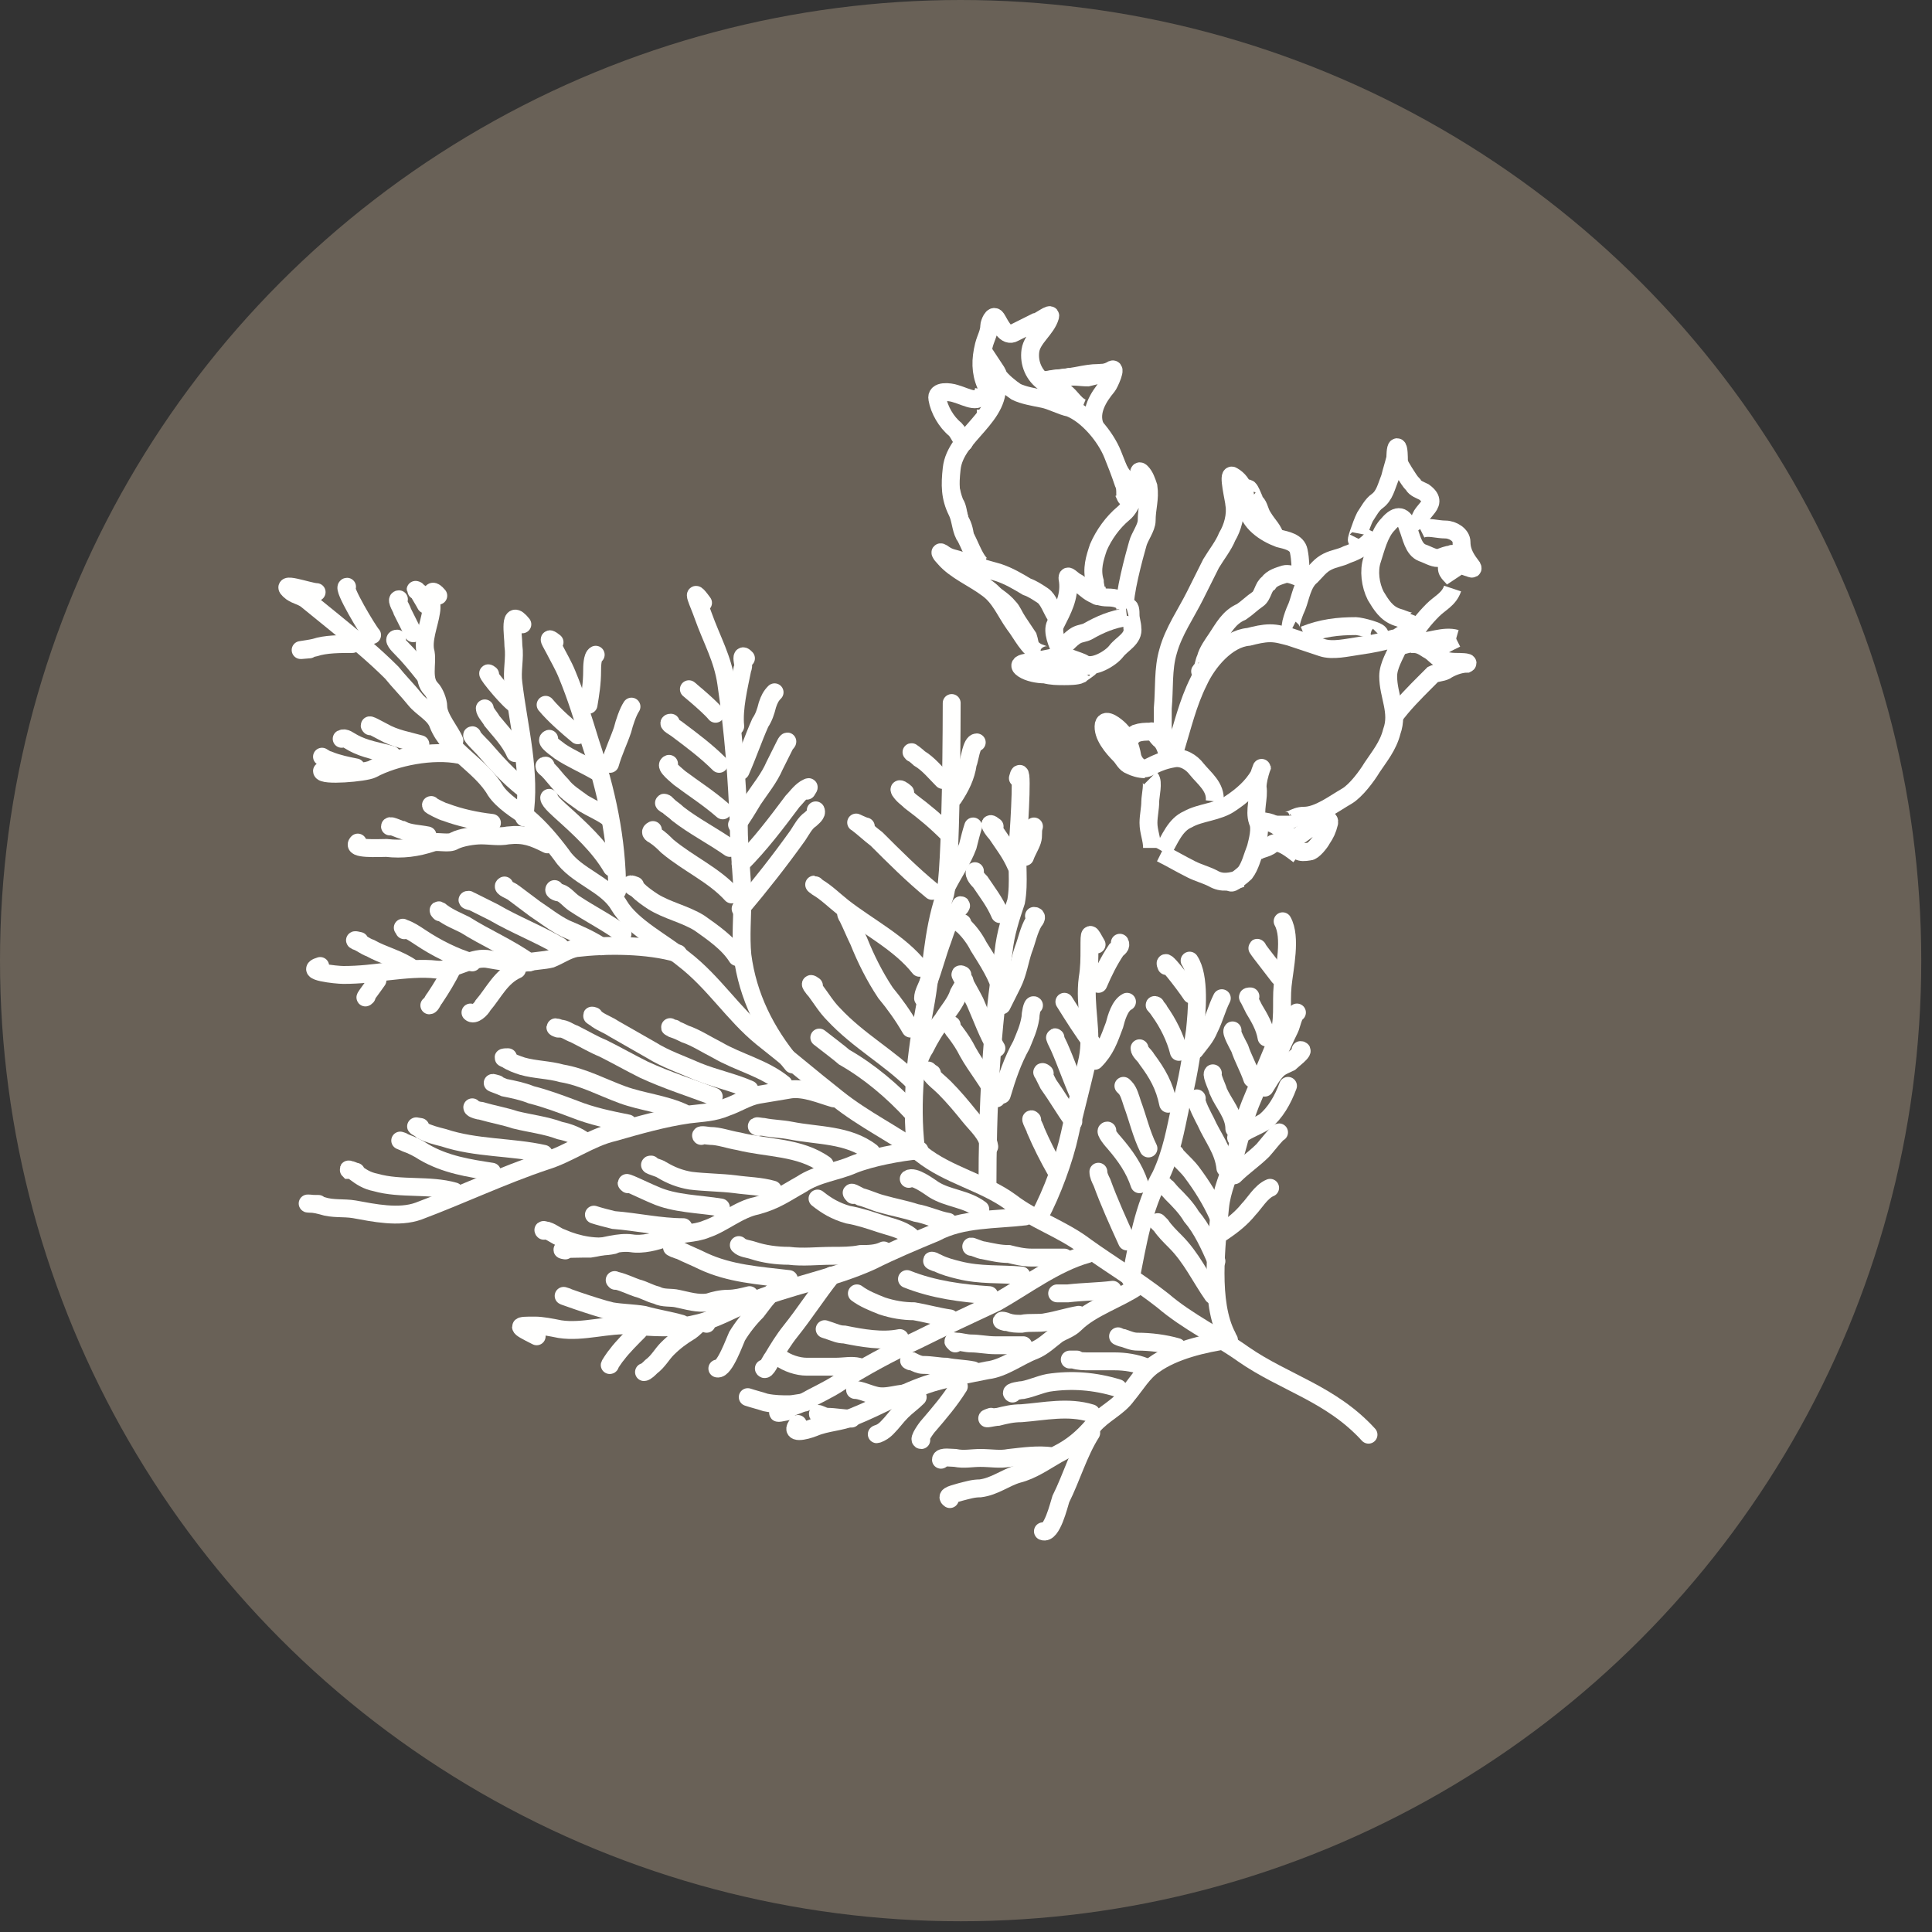 <?xml version="1.0" encoding="utf-8"?>
<!-- Generator: Adobe Illustrator 26.0.2, SVG Export Plug-In . SVG Version: 6.00 Build 0)  -->
<svg version="1.1" id="Layer_1" xmlns="http://www.w3.org/2000/svg" xmlns:xlink="http://www.w3.org/1999/xlink" x="0px" y="0px"
	 viewBox="0 0 108 108" style="enable-background:new 0 0 108 108;" xml:space="preserve">
<rect x="0" y="0" width="108" height="108" fill="#333333" stroke="none"/>
<style type="text/css">
	.st0{fill:#696157;}
	.st1{fill:none;stroke:#FFFFFE;stroke-linecap:round;}
	.st2{fill:none;stroke:#FFFEFE;stroke-width:0.5;stroke-linecap:round;}
	.st3{fill:none;stroke:#FFFFFF;stroke-miterlimit:10;}
	.st4{fill:#696157;stroke:#696157;stroke-width:0.5;stroke-linecap:round;}
</style>
<circle class="st0" cx="53.7" cy="53.7" r="53.7"/>
<path class="st1" d="M76.5,80.2c-2.1-2.3-4.7-2.9-7-4.5c-1.4-1-3.1-1.8-4.5-3c-1.4-1.1-2.9-2-4.3-3c-1.3-1-2.9-1.5-4.2-2.5
	c-1.5-1.1-3.5-1.5-5-2.7c-1.5-1.1-3.2-1.9-4.7-3.1c-1.4-1.1-2.8-2.3-4.2-3.4c-1.6-1.3-2.7-3.1-4.4-4.4c-1.1-0.9-2.9-1.8-3.6-3
	c-0.7-1.2-2.4-1.6-3.2-2.8c-0.6-0.8-1.2-1.5-1.9-2.1c-0.6-0.4-1.4-0.9-1.8-1.5c-0.8-1.4-2.6-2.2-3.2-3.7c-0.2-0.6-0.9-0.9-1.3-1.4
	c-0.4-0.5-0.9-1-1.3-1.5c-1-1-2.1-1.9-3.2-2.8c-0.5-0.4-1.1-0.9-1.6-1.3c-0.3-0.2-0.5-0.2-0.8-0.4c-0.9-0.7,1,0,1.4,0"/>
<path class="st1" d="M68.7,74.9c-1.4,0.2-3.1,0.6-4.2,1.4c-0.6,0.4-1,1.1-1.5,1.7c-0.5,0.7-1.3,1-1.9,1.7c-0.6,0.7-1.2,1.2-2,1.6
	c-0.7,0.4-1.4,0.9-2.2,1.1c-0.7,0.2-1.3,0.7-2.1,0.8c-0.4,0-0.7,0.1-1.1,0.2c-0.3,0.1-0.9,0.2-0.6,0.4"/>
<path class="st1" d="M63.6,71.9c-1,0.7-2.6,1.2-3.5,2.1c-0.3,0.3-0.7,0.4-1,0.6c-0.4,0.3-0.8,0.7-1.3,0.9c-0.8,0.3-1.7,1-2.6,1.1
	c-1,0.2-2.1,0.4-3.1,0.7c-1.6,0.5-2.9,1.3-4.4,1.9c-0.7,0.3-1.5,0.3-2.2,0.6c-0.5,0.2-1.4,0.4-0.9-0.2"/>
<path class="st1" d="M60.8,70.1c-1.8,0.5-3.5,1.8-5.1,2.7c-1.5,0.7-3,1.4-4.4,2.1c-1.5,0.7-3,1.5-4.4,2.4c-0.6,0.4-1.3,0.7-2,1.1
	c-0.4,0.2-2.3,0.8-0.9,0.5"/>
<path class="st1" d="M57.3,68c-1.7,0.2-3.5,0.1-5,0.9c-1.2,0.5-2.4,1-3.6,1.6c-2.2,1-4.7,1.4-6.8,2.3c-1,0.4-2,1-3,1.2
	c-1.2,0.3-2.4,0.2-3.6,0.1c-1.3-0.1-2.7,0.4-4,0.2c-0.5-0.1-1-0.2-1.4-0.2c-1,0-1.1,0,0.1,0.6"/>
<path class="st1" d="M51.4,64.3c-1.1,0.1-2.7,0.4-3.7,0.8c-0.9,0.4-2,0.5-2.9,1.1c-0.9,0.5-1.4,0.9-2.5,1.2c-1,0.2-1.9,1-2.8,1.3
	c-0.7,0.3-1.5,0.2-2.3,0.5c-0.5,0.2-1.3,0.4-1.9,0.3c-0.7-0.1-1.6,0.2-2.3,0.3c-0.3,0-2.1,0-1.4,0.1"/>
<path class="st1" d="M46.6,61.4c-0.7-0.2-1.6-0.6-2.4-0.5c-0.6,0.1-1.2,0.2-1.8,0.3c-0.6,0.1-1.2,0.5-1.8,0.7
	c-0.7,0.3-1.3,0.3-2.1,0.4c-1.4,0.2-2.8,0.6-4.2,1c-1.3,0.3-2.5,1.2-3.8,1.6c-2.4,0.8-4.7,1.9-7.1,2.8c-1.1,0.4-2.5,0.1-3.6-0.1
	c-0.6-0.1-1.2,0-1.8-0.2c-0.7-0.2-1.3-0.1-0.2-0.1"/>
<path class="st1" d="M37.9,53.3c-1.7-0.5-4-0.5-5.7-0.3c-0.5,0.1-0.9,0.4-1.4,0.6c-0.4,0.1-0.9,0.1-1.3,0.2
	c-0.7,0.1-1.7-0.1-2.3-0.2c-0.9-0.1-1.9,0.7-2.8,0.6c-0.8-0.1-1.8,0-2.7,0.1c-0.8,0.1-1.6,0.2-2.5,0.2c-0.4,0-2.3-0.2-1.3-0.5"/>
<path class="st1" d="M30.6,47.2c-0.8-0.4-1.3-0.6-2.2-0.5c-0.5,0.1-1,0-1.5,0c-0.4,0-1.1,0.1-1.5,0.3c-0.3,0.2-0.9,0-1.2,0.1
	c-0.9,0.3-1.7,0.4-2.6,0.3c-0.4,0-2,0.1-1.6-0.3"/>
<path class="st1" d="M25.7,42.2c-1.5-0.3-3.6,0.1-4.9,0.8c-0.4,0.2-2.8,0.4-2.8,0.1"/>
<path class="st1" d="M19.7,36c-0.7,0-1.5,0-2.1,0.2c-0.4,0.1-1.4,0.2-0.3,0.1"/>
<path class="st1" d="M20.8,35.5c-0.2-0.2-1.7-2.7-1.4-2.7"/>
<path class="st1" d="M25.4,41.4c-0.2-0.5-0.9-1.3-0.9-1.9c0-0.3-0.2-0.8-0.4-1c-0.5-0.5-0.2-1.4-0.3-2c-0.2-0.7,0.2-1.6,0.3-2.3
	c0.1-0.5-0.2-1.6,0.4-0.9"/>
<path class="st1" d="M29.3,45.7c0.4-2.5-0.3-5-0.6-7.5c-0.1-0.7,0.1-1.4,0-2.1c0-0.6-0.3-2.2,0.5-1.2"/>
<path class="st1" d="M34.5,49.8c0-2.9-0.6-5.6-1.5-8.3c-0.4-1.3-0.8-2.6-1.3-3.8c-0.2-0.5-0.5-1-0.7-1.4c-0.2-0.4-0.5-0.8,0-0.4"/>
<path class="st1" d="M44.3,59.5c-1.5-1.8-2.5-3.8-2.8-6.1c-0.1-1.1,0-2.1,0-3.2c0-1.3-0.2-2.7-0.2-4c-0.1-2.7-0.3-5.3-0.7-8
	c-0.2-1.4-0.8-2.4-1.3-3.8c-0.2-0.6-0.8-1.8,0-0.7"/>
<path class="st1" d="M51.2,64.2c-0.3-2.6,0-5.3,0.5-7.9c0.4-2.1,0.4-4.1,1.1-6.2c0.4-1.1,0.4-10.8,0.4-10.8"/>
<path class="st1" d="M55.2,66.4c0-4.4,0.2-8.9,0.9-13.2c0.1-1,0.4-1.9,0.7-2.8c0.2-1.1,0-2.2,0.1-3.3c0.1-1.2,0.3-4.8,0-3.6"/>
<path class="st1" d="M58.1,68c0.7-1.3,1.4-3.2,1.7-4.6c0.3-1.4,0.7-2.8,1-4.2c0.3-1.5-0.2-3,0-4.5c0.1-0.6,0.1-1.1,0.1-1.7
	c0-1,0-0.9,0.4-0.2"/>
<path class="st1" d="M63.2,71.5c0.4-2,0.7-4,1.7-5.8c0.6-1.3,0.8-2.5,1.1-3.9c0.4-1.4,0.6-2.8,0.8-4.2c0.1-1,0.3-3-0.3-3.9"/>
<path class="st1" d="M68.6,74.7c-1-1.9-0.6-5.1-0.4-7.2c0.1-1,0.5-1.8,0.8-2.8c0.3-1,0.5-2,0.9-3c0.5-1.2,1-2.4,1.5-3.6
	c0.4-1,0.2-2,0.3-3c0.1-1,0.5-2.7,0-3.6"/>
<path class="st1" d="M65.8,75.3c-0.7-0.2-1.5-0.3-2.2-0.3c-0.3,0-0.5-0.1-0.8-0.2c-0.1,0-0.3-0.1-0.3-0.1"/>
<path class="st1" d="M64,76.4c-0.5-0.2-1.1-0.3-1.7-0.3c-0.5,0-0.9,0-1.4,0c-0.3,0-0.6,0-0.9-0.1c-0.1,0-0.2,0-0.2,0
	c-0.1,0,0.3,0,0.4,0"/>
<path class="st1" d="M62.5,77.6c-1.3-0.4-2.6-0.5-3.9-0.3c-0.5,0.1-0.9,0.3-1.4,0.4c-0.1,0-0.8,0.1-0.6,0.2"/>
<path class="st1" d="M61,79c-1.3-0.4-2.6-0.1-3.9,0c-0.5,0-0.9,0.1-1.3,0.2c-0.2,0-1,0.2-0.4,0"/>
<path class="st1" d="M58.8,81.4c-0.8-0.1-1.5,0-2.4,0.1c-0.5,0.1-1,0-1.6,0c-0.5,0-0.9,0.1-1.4,0c-0.2,0-0.8-0.1-0.8,0.1"/>
<path class="st1" d="M62.2,72.1c-0.8,0.1-1.6,0.1-2.5,0.2c-0.1,0-0.9,0-0.5,0"/>
<path class="st1" d="M60.3,73.5c-0.6,0.1-1.2,0.3-1.8,0.4c-0.4,0.1-0.9,0-1.4,0.1c-0.3,0-0.5,0-0.8-0.1c-0.2-0.1-0.5-0.1-0.1,0"/>
<path class="st1" d="M57.2,75.2c-0.5,0-1.1,0-1.6,0c-0.4,0-0.9-0.1-1.3-0.1c-0.3,0-0.6-0.1-0.8-0.1c-0.2,0-0.3-0.1-0.1,0.1"/>
<path class="st1" d="M54.4,76.6c-0.5-0.1-1-0.1-1.5-0.2c-0.4,0-0.8-0.1-1.3-0.1c-0.2,0-0.4-0.1-0.6-0.2c-0.1,0-0.3-0.1-0.1,0"/>
<path class="st1" d="M51,77.9c-0.7-0.1-1.4,0.3-2.1,0.1c-0.4-0.1-0.8-0.3-1.1-0.3"/>
<path class="st1" d="M47.6,79.3c-0.5,0-0.9-0.1-1.4-0.1c-0.1,0-0.7-0.3-0.4-0.1"/>
<path class="st1" d="M51.3,78.1c-0.3,0.3-0.6,0.5-0.9,0.8c-0.3,0.3-0.5,0.6-0.8,0.9c-0.1,0.1-0.2,0.2-0.4,0.3c-0.2,0.1-0.3,0.1,0,0"
	/>
<path class="st1" d="M53.6,77.5c-0.5,0.8-1.1,1.5-1.7,2.2c-0.1,0.1-0.6,0.8-0.4,0.8"/>
<path class="st1" d="M61,80.1c-0.7,1.1-1.1,2.5-1.7,3.7c-0.1,0.3-0.5,2-1,1.8"/>
<path class="st1" d="M59.5,70.3c-0.6,0-1.2,0-1.8,0c-0.5,0-0.9-0.1-1.3-0.2c-0.5,0-0.9-0.1-1.4-0.2c-0.2,0-0.8-0.3-0.7-0.2"/>
<path class="st1" d="M57.1,71.3c-1.2-0.1-2.3,0-3.5-0.3c-0.4-0.1-0.8-0.2-1.2-0.4c-0.1,0-0.5-0.2-0.2-0.1"/>
<path class="st1" d="M55.3,72.4c-1.5-0.1-3.1-0.3-4.6-0.9"/>
<path class="st1" d="M53.1,73.7c-0.7-0.1-1.4-0.3-2-0.4c-0.6,0-1.2-0.1-1.8-0.3c-0.5-0.2-1-0.4-1.4-0.7"/>
<path class="st1" d="M50.3,74.8c-1,0.2-2.1,0-3.1-0.2c-0.3,0-0.5-0.1-0.8-0.2c0,0-0.3-0.1-0.3-0.1"/>
<path class="st1" d="M48,76.4c-0.4-0.1-0.8,0-1.3,0c-0.5,0-1.1,0-1.6,0c-0.5,0-1.1-0.2-1.5-0.5"/>
<path class="st1" d="M45,78.4c-0.3,0-0.6,0.1-0.9,0.1c-0.4,0-0.8,0-1.3-0.1c-0.3-0.1-0.7-0.2-1-0.3"/>
<path class="st1" d="M54.8,67.6C54,67,53,67,52.2,66.5c-0.3-0.2-1.1-0.8-1.4-0.6"/>
<path class="st1" d="M53,68.3c-0.6-0.1-1.2-0.4-1.8-0.5c-0.6-0.2-1.2-0.3-1.9-0.5c-0.4-0.1-0.8-0.3-1.2-0.4
	c-0.2-0.1-0.7-0.4-0.4-0.1"/>
<path class="st1" d="M50.9,69.1c-0.5-0.4-1.1-0.5-1.7-0.7c-0.6-0.2-1.2-0.4-1.8-0.5c-0.7-0.2-1.2-0.5-1.7-0.9"/>
<path class="st1" d="M49.4,69.9c-0.4,0.2-0.9,0.2-1.3,0.2c-0.5,0.1-1,0.1-1.6,0.1c-0.8,0-1.6,0.1-2.4,0c-0.7,0-1.4-0.1-2-0.3
	c-0.3-0.1-0.6-0.1-0.8-0.3"/>
<path class="st1" d="M44.1,71.5c-1.7-0.2-3.3-0.3-4.8-1c-0.4-0.2-0.9-0.4-1.3-0.6c-0.1,0-0.7-0.3-0.3-0.1"/>
<path class="st1" d="M41.9,72.4c-0.4,0.1-0.8,0.2-1.2,0.2c-0.4,0-0.8,0.1-1.1,0.2c-0.6,0.1-1.2-0.1-1.7-0.2c-0.4-0.1-0.8,0-1.2-0.2
	c-0.4-0.1-0.7-0.3-1.1-0.4c-0.3-0.1-0.7-0.3-1.1-0.4c-0.1,0-0.2-0.1-0.1,0"/>
<path class="st1" d="M38.1,74c-0.7-0.2-1.4-0.3-2.1-0.5c-0.6-0.1-1.2-0.1-1.8-0.2c-0.9-0.2-3.4-1.1-2.5-0.8"/>
<path class="st1" d="M43.8,71.9c-0.7,0.2-1.1,0.9-1.5,1.4c-0.4,0.4-0.8,0.9-1.1,1.4c-0.1,0.2-0.7,1.9-1.1,1.8"/>
<path class="st1" d="M39.5,74c-0.4-0.2-0.6,0.2-0.9,0.4c-0.5,0.3-0.9,0.6-1.3,1c-0.3,0.3-0.5,0.7-0.9,1c-0.1,0.1-0.3,0.3-0.4,0.3"/>
<path class="st1" d="M35.7,74.4c-0.4,0.4-0.9,0.9-1.2,1.3c-0.1,0.1-0.5,0.7-0.4,0.6"/>
<path class="st1" d="M46.5,71.3c-0.8,1-1.5,2.1-2.3,3.1c-0.4,0.5-0.7,1-1,1.5c-0.1,0.1-0.4,0.8-0.5,0.6"/>
<path class="st1" d="M48.7,64.4c-1.3-1-3-0.9-4.5-1.2c-0.5-0.1-1-0.1-1.5-0.2c-0.1,0-0.6-0.1-0.3,0"/>
<path class="st1" d="M46.1,65.1c-1.4-1-3.2-0.9-4.8-1.3c-0.6-0.1-1.1-0.3-1.6-0.3c-0.1,0-0.6-0.1-0.5,0"/>
<path class="st1" d="M43.2,66.5c-0.7-0.2-1.4-0.2-2.1-0.3c-0.8-0.1-1.7-0.1-2.5-0.2c-0.6-0.1-1.1-0.3-1.6-0.6
	c-0.1-0.1-0.9-0.3-0.6-0.3"/>
<path class="st1" d="M40.3,67.5c-1.2-0.2-2.6-0.2-3.7-0.7c-0.5-0.2-1.9-0.9-1.5-0.6"/>
<path class="st1" d="M38.2,68.6c-1.3,0-2.6-0.3-3.9-0.4c-0.4-0.1-0.8-0.2-1.1-0.3"/>
<path class="st1" d="M34.3,69.6c-0.9,0.2-2,0-2.9-0.4c-0.3-0.1-0.5-0.3-0.8-0.4c-0.1,0-0.3-0.1-0.2,0"/>
<path class="st1" d="M43.8,60.6c-1.1-0.9-2.5-1.2-3.7-1.9c-0.6-0.3-1.2-0.7-1.8-0.9c-0.2-0.1-0.4-0.2-0.7-0.3c-0.3-0.2-0.1,0,0.1,0"
	/>
<path class="st1" d="M41.9,60.9c-0.9-0.4-1.9-0.6-2.9-1c-0.9-0.4-1.8-0.7-2.6-1.2c-0.7-0.4-1.4-0.8-2.1-1.2
	c-0.3-0.2-0.6-0.3-0.9-0.5c-0.1-0.1-0.5-0.3-0.2-0.2"/>
<path class="st1" d="M39.9,61.3c-1.3-0.5-2.6-0.9-3.9-1.5c-0.8-0.4-1.5-0.8-2.3-1.2c-0.5-0.2-1-0.5-1.6-0.8
	c-0.3-0.1-0.5-0.3-0.8-0.3c-0.2-0.1-0.4-0.1-0.1,0"/>
<path class="st1" d="M38.2,62.2c-1.1-0.5-2.3-0.6-3.4-1c-1.1-0.4-2.2-1-3.4-1.2c-0.7-0.2-1.5-0.2-2.2-0.4c-0.3-0.1-0.6-0.2-0.9-0.4
	c-0.3-0.1-0.1-0.1,0.1-0.1"/>
<path class="st1" d="M35.1,62.8c-1-0.2-2-0.4-3-0.8c-0.8-0.3-1.6-0.6-2.4-0.8c-0.5-0.2-1-0.3-1.5-0.4c-0.2-0.1-1.1-0.4-0.4-0.2"/>
<path class="st1" d="M32.7,63.8c-0.4-0.3-0.9-0.5-1.4-0.6c-0.8-0.3-1.7-0.4-2.5-0.6c-0.6-0.2-1.2-0.3-1.9-0.5
	c-0.1,0-0.5-0.1-0.5-0.2"/>
<path class="st1" d="M30.4,64.5c-1.8-0.4-3.8-0.3-5.6-0.9c-0.4-0.1-0.8-0.2-1.2-0.4C23.4,63,23,62.9,23.5,63"/>
<path class="st1" d="M27.5,65.5c-1.3-0.2-2.6-0.4-3.8-1.1c-0.3-0.2-0.7-0.4-1-0.5c-0.2-0.1-0.5-0.2-0.2-0.1"/>
<path class="st1" d="M25.4,66.6c-1.4-0.4-3-0.1-4.4-0.5c-0.5-0.1-0.8-0.3-1.2-0.6c-0.1-0.1-0.2-0.1-0.3-0.1
	c-0.1-0.1,0.3,0.1,0.4,0.1"/>
<path class="st1" d="M34.8,52.2c-0.8-0.6-1.8-1.1-2.7-1.7c-0.3-0.2-0.5-0.5-0.8-0.6c-0.1,0-0.4-0.1-0.3-0.2"/>
<path class="st1" d="M33.6,52.9c-0.6-0.4-1.3-0.7-2-1c-0.6-0.3-1.1-0.7-1.7-1.1c-0.4-0.3-0.8-0.6-1.2-0.9c-0.1-0.1-0.7-0.3-0.5-0.4"
	/>
<path class="st1" d="M31.3,52.9c-1.2-0.7-2.5-1.2-3.7-1.9c-0.4-0.2-0.8-0.4-1.2-0.6c-0.1,0-0.4-0.1-0.2-0.1"/>
<path class="st1" d="M29.6,53.8c-1.1-0.8-2.5-1.4-3.6-2.1c-0.4-0.2-0.9-0.4-1.3-0.7c-0.1-0.1-0.3-0.2-0.1,0"/>
<path class="st1" d="M26.4,53.8c-1-0.3-2-0.8-2.9-1.4c-0.3-0.2-0.6-0.4-0.9-0.5c-0.2-0.1,0,0,0,0.1"/>
<path class="st1" d="M23,54.1c-0.7-0.5-1.6-0.7-2.3-1.1c-0.3-0.1-0.5-0.3-0.8-0.4c-0.2-0.1,0.2,0,0.2,0"/>
<path class="st1" d="M28.9,54.2c-0.9,0.4-1.3,1.3-1.9,2c-0.1,0.2-0.5,0.6-0.7,0.4"/>
<path class="st1" d="M25.3,54.1c-0.3,0.6-0.6,1.1-1,1.7c-0.1,0.1-0.2,0.4-0.3,0.4"/>
<path class="st1" d="M21.1,54.8c-0.2,0.3-0.9,1.2-0.6,0.9"/>
<path class="st1" d="M27.5,46c-0.9-0.1-1.8-0.3-2.6-0.6c-0.1,0-0.9-0.4-0.8-0.4"/>
<path class="st1" d="M23.9,46.7c-0.5-0.1-1-0.1-1.4-0.3c-0.1,0-0.7-0.3-0.7-0.2"/>
<path class="st1" d="M23.5,41.6c-0.7-0.2-1.4-0.3-2.1-0.7c-0.2-0.1-0.9-0.5-0.7-0.3"/>
<path class="st1" d="M21.9,42.2c-0.7-0.2-1.5-0.3-2.2-0.7c-0.2-0.1-0.4-0.3-0.6-0.2"/>
<path class="st1" d="M19.9,42.9c-0.5-0.1-1-0.2-1.5-0.4c-0.1,0-0.4-0.2-0.4-0.2"/>
<path class="st1" d="M23.7,37.7c-0.4-0.5-0.8-1-1.3-1.5c-0.1-0.1-0.5-0.5-0.2-0.5"/>
<path class="st1" d="M23.1,35.4c-0.2-0.4-0.4-0.8-0.6-1.2c0-0.1-0.4-0.7-0.2-0.7"/>
<path class="st1" d="M23.8,33.8c-0.1-0.2-0.3-0.5-0.4-0.7c0,0-0.3-0.2-0.1-0.1"/>
<path class="st1" d="M29.3,44.1c-0.9-0.7-1.6-1.5-2.3-2.3c-0.1-0.1-0.7-0.7-0.6-0.7"/>
<path class="st1" d="M28.8,42.1c-0.3-0.7-0.9-1.3-1.3-1.8c-0.1-0.2-0.4-0.5-0.4-0.7"/>
<path class="st1" d="M28.7,39.3c-0.5-0.4-1.8-2-1.3-1.6"/>
<path class="st1" d="M34.2,48.5c-0.7-1.2-1.8-2.2-2.8-3.1c-0.1-0.1-0.7-0.6-0.7-0.8"/>
<path class="st1" d="M34,45.7c-0.4-0.3-0.9-0.5-1.4-0.8c-0.4-0.3-0.9-0.6-1.2-1c-0.3-0.3-0.5-0.6-0.8-0.9c0,0-0.3-0.2-0.1-0.2"/>
<path class="st1" d="M33.3,43.1c-0.7-0.4-1.4-0.7-2-1.1c-0.1-0.1-0.9-0.6-0.6-0.7"/>
<path class="st1" d="M32.3,41.1c-0.6-0.5-1.3-1.1-1.8-1.7"/>
<path class="st1" d="M34.1,42.7c0.2-0.7,0.5-1.3,0.7-1.9c0.1-0.4,0.3-1,0.5-1.3"/>
<path class="st1" d="M32.9,39.4c0.1-0.6,0.2-1.2,0.2-1.9c0-0.2,0-0.8,0.2-0.9"/>
<path class="st1" d="M41.2,53.5c-0.5-0.8-1.4-1.4-2.1-1.9c-0.8-0.5-1.8-0.7-2.6-1.2c-0.3-0.2-0.6-0.4-0.9-0.7
	c-0.2-0.1-0.6-0.4-0.1-0.2"/>
<path class="st1" d="M40.9,50c-1-1.1-2.4-1.7-3.6-2.7c-0.2-0.2-0.4-0.4-0.7-0.6c-0.2-0.1-0.3-0.2-0.1-0.3"/>
<path class="st1" d="M40.8,47.4c-1-0.7-2-1.2-2.9-1.9c-0.2-0.2-0.4-0.3-0.6-0.5c-0.1,0-0.3-0.2-0.1-0.1"/>
<path class="st1" d="M40.4,45.3c-0.8-0.7-1.6-1.2-2.4-1.8c-0.1-0.1-0.9-0.7-0.6-0.8"/>
<path class="st1" d="M40.2,42.7c-0.7-0.7-1.5-1.3-2.3-1.9c-0.1-0.1-0.7-0.4-0.4-0.4"/>
<path class="st1" d="M40,39.9c-0.4-0.5-1.9-1.7-1.4-1.3"/>
<path class="st1" d="M41.1,40.6c-0.1-1,0.2-2.2,0.4-3.2c0.1-0.2,0-0.4,0-0.6c0-0.2,0.1-0.1,0.2,0"/>
<path class="st1" d="M41.4,43.1c0.4-0.9,0.7-1.8,1.1-2.7c0.2-0.3,0.3-0.6,0.4-1c0.1-0.3,0.2-0.5,0.4-0.7"/>
<path class="st1" d="M41.2,46.1c0.3-0.4,0.6-0.9,0.9-1.4c0.4-0.6,0.9-1.2,1.2-1.9c0.2-0.4,0.4-0.8,0.6-1.2c0.1-0.2,0.2-0.2,0,0"/>
<path class="st1" d="M41.4,48.3c1.1-1.1,2-2.3,2.9-3.5c0.2-0.2,0.4-0.5,0.7-0.7c0.2-0.1,0.3-0.2,0.1,0.1"/>
<path class="st1" d="M41.4,50.8c1.1-1.3,2.2-2.7,3.2-4.1c0.2-0.3,0.4-0.7,0.7-0.9c0.1-0.1,0.4-0.3,0.3-0.5"/>
<path class="st1" d="M51,62.2c-1.1-1.2-2.4-2.3-3.8-3.1C47.1,59,45.8,58,45.8,58"/>
<path class="st1" d="M51.1,60.5c-1.4-1.4-3.1-2.3-4.5-3.8c-0.4-0.4-0.7-0.9-1-1.3c-0.1-0.1-0.5-0.6-0.1-0.3"/>
<path class="st1" d="M50.9,57.5c-0.4-0.7-0.9-1.4-1.4-2c-0.6-0.9-1.1-1.9-1.5-2.9c-0.2-0.4-0.4-0.9-0.6-1.3
	c-0.2-0.3-0.1-0.4,0.1-0.2"/>
<path class="st1" d="M51.4,54.1c-1.1-1.4-2.9-2.3-4.3-3.4c-0.5-0.4-0.9-0.8-1.4-1.1c-0.2-0.2-0.3-0.2,0,0"/>
<path class="st1" d="M52.1,49.8C51,48.9,50,47.9,49,46.9c-0.4-0.3-0.7-0.6-1.1-0.9c-0.2-0.1,0.4,0.2,0.5,0.2"/>
<path class="st1" d="M53,46.6c-0.7-0.7-1.3-1.2-2.1-1.8c-0.2-0.2-0.4-0.3-0.6-0.6c-0.1-0.2,0.2,0,0.3,0.1"/>
<path class="st1" d="M52.7,43.6c-0.4-0.4-0.8-0.9-1.3-1.2c-0.1-0.1-0.6-0.5-0.4-0.3"/>
<path class="st1" d="M51.3,59.5c0.1-0.3,0.2-0.6,0.4-0.9c0.3-0.6,0.6-1.1,1-1.6c0.3-0.5,0.7-0.9,0.9-1.5c0.1-0.2,0.4-0.6,0.3-0.7"/>
<path class="st1" d="M51.6,55.8c0-0.3,0.2-0.6,0.3-0.9c0.3-0.8,0.5-1.6,0.8-2.4c0.2-0.6,0.4-1.2,0.8-1.6c0.1-0.1,0.3-0.3,0.2-0.3"/>
<path class="st1" d="M52.9,49.6c0.4-0.8,0.9-1.5,1.2-2.3c0.1-0.4,0.2-0.8,0.3-1.1"/>
<path class="st1" d="M53.3,44.6c0.4-0.6,0.7-1.2,0.8-1.9c0.1-0.2,0.2-1.2,0.5-1.2"/>
<path class="st1" d="M55.3,64.1c-0.1-0.7-0.7-1.2-1.1-1.7c-0.4-0.5-0.9-1.1-1.4-1.6c-0.3-0.3-0.6-0.5-0.8-0.8
	c-0.2-0.3-0.1-0.1,0.1,0"/>
<path class="st1" d="M55.7,61.4c-0.4-0.9-1.1-1.7-1.6-2.6c-0.2-0.4-0.4-0.7-0.7-1.1c-0.1-0.1-0.3-0.4-0.2-0.4"/>
<path class="st1" d="M55.7,58.6c-0.5-0.8-0.8-1.7-1.2-2.6c-0.2-0.4-0.5-0.9-0.7-1.3c-0.1-0.2-0.2-0.3,0-0.2"/>
<path class="st1" d="M56,55.5c-0.2-0.9-0.8-1.8-1.3-2.6c-0.2-0.4-0.5-0.8-0.8-1.1c-0.1-0.1-0.2-0.1-0.1-0.2"/>
<path class="st1" d="M55.9,51.1c-0.3-0.7-0.7-1.2-1.1-1.8c-0.1-0.1-0.4-0.4-0.3-0.6"/>
<path class="st1" d="M56.8,48.4c-0.3-0.7-0.7-1.2-1.1-1.8c-0.2-0.2-0.6-0.8-0.1-0.4"/>
<path class="st1" d="M56,61.2c0.3-1,0.6-1.9,1.1-2.8c0.2-0.5,0.4-0.9,0.5-1.5c0-0.2,0.1-0.8,0.2-0.7"/>
<path class="st1" d="M56,56.2c0.2-0.4,0.4-0.8,0.6-1.2c0.3-0.6,0.4-1.3,0.6-1.9c0.2-0.5,0.3-1.1,0.6-1.6c0.1-0.1,0.2-0.3,0-0.3"/>
<path class="st1" d="M57.3,47.9c0.1-0.3,0.3-0.6,0.4-0.9c0.1-0.3,0-0.5,0.1-0.8"/>
<path class="st1" d="M61.1,58.4c-0.6-0.8-1.1-1.6-1.6-2.4"/>
<path class="st1" d="M60.3,61.2c-0.4-0.9-0.7-1.8-1.1-2.7c-0.1-0.2-0.3-0.6-0.2-0.5"/>
<path class="st1" d="M60,62.7c-0.5-0.7-0.9-1.4-1.4-2.1c-0.1-0.2-0.2-0.4-0.3-0.6c-0.1-0.1,0-0.1,0.1,0"/>
<path class="st1" d="M59,65.4c-0.4-0.7-0.8-1.5-1.1-2.2c0-0.1-0.4-0.8-0.2-0.6"/>
<path class="st1" d="M63,69.4c-0.5-1.1-1-2.2-1.4-3.3c-0.1-0.2-0.2-0.4-0.2-0.6"/>
<path class="st1" d="M63.7,66.2c-0.3-0.9-0.8-1.6-1.4-2.3c-0.1-0.1-0.6-0.7-0.4-0.7"/>
<path class="st1" d="M64.2,64.2c-0.4-0.8-0.6-1.7-0.9-2.5c-0.1-0.3-0.2-0.7-0.4-0.9c0,0-0.1-0.1-0.1-0.1"/>
<path class="st1" d="M65.3,61.7c-0.2-1-0.6-1.7-1.2-2.5c-0.1-0.2-0.4-0.4-0.4-0.6"/>
<path class="st1" d="M65.9,58.8c-0.2-0.8-0.6-1.6-1.1-2.3c0-0.1-0.4-0.4-0.2-0.3"/>
<path class="st1" d="M66.6,55.6c-0.4-0.6-1.7-2.3-1.4-1.6"/>
<path class="st1" d="M67.8,72.4c-0.7-1-1.2-2.1-2.1-3c-0.3-0.3-0.6-0.6-0.8-0.9c-0.1-0.1-0.3-0.3-0.1-0.1"/>
<path class="st1" d="M68,70.5c-0.4-0.9-0.8-1.8-1.4-2.5c-0.3-0.5-0.7-0.9-1.1-1.3c-0.1-0.1-0.5-0.6-0.3-0.3"/>
<path class="st1" d="M68.1,68c-0.4-0.9-0.9-1.7-1.5-2.5c-0.3-0.4-1.2-1.2-0.9-1"/>
<path class="st1" d="M68.5,65.3c-0.1-1-0.7-1.7-1.1-2.6c-0.1-0.2-0.6-1.1-0.5-1.3"/>
<path class="st1" d="M69,63.1c0-0.8-0.6-1.4-0.9-2.1c0-0.1-0.4-0.9-0.3-1"/>
<path class="st1" d="M70,60.3c-0.2-0.6-0.5-1.1-0.7-1.7c-0.1-0.2-0.5-0.9-0.4-1"/>
<path class="st1" d="M70.8,58c-0.1-0.6-0.4-1.1-0.7-1.6c-0.1-0.2-0.2-0.4-0.3-0.6c-0.1-0.1,0-0.1,0.1-0.1"/>
<path class="st1" d="M71.5,54.6c-0.3-0.4-0.7-0.9-1-1.3c0,0-0.3-0.4-0.2-0.3"/>
<path class="st1" d="M71.3,59.2c0.3-0.6,0.5-1.1,0.8-1.7c0.1-0.2,0.2-0.8,0.4-0.9"/>
<path class="st1" d="M70.7,60.8c0.2-0.3,0.4-0.7,0.7-1c0.2-0.2,0.5-0.3,0.7-0.4c0.1-0.1,0.9-0.7,0.6-0.7"/>
<path class="st1" d="M69.1,63.6c0.5-0.4,1.1-0.6,1.6-0.9c0.6-0.5,1-1.2,1.3-2"/>
<path class="st1" d="M69,65.7c0.5-0.5,1.1-0.9,1.6-1.4c0.1-0.1,0.8-1,0.9-1"/>
<path class="st1" d="M68.3,68.9c0.6-0.4,1.1-0.8,1.5-1.3c0.3-0.3,0.7-1,1.2-1.2"/>
<path class="st1" d="M66.8,58.7c0.3-0.4,0.6-0.7,0.8-1.2c0.3-0.6,0.4-1.1,0.7-1.7"/>
<path class="st1" d="M61.2,59.3c0.6-0.6,0.8-1.2,1.1-2c0.1-0.4,0.3-1.1,0.7-1.3"/>
<path class="st1" d="M61.4,55c0.3-0.7,0.6-1.3,1-1.9c0.1-0.1,0.3-0.2,0.2-0.4"/>
<path class="st0" d="M57.9,36.3c0.1,0.4,0.2,0.9-0.2,1.2c0.4,0.6,0.6,0.3,1.2,0.3c0.6,0,1.3-0.1,1.8-0.3c0.6-0.2,1.2-0.4,1.7-0.8
	c0.2-0.2,0.6-0.4,0.6-0.8c0-0.2,0.2-0.6,0.3-0.8c0.2-0.5-0.1-1.1-0.2-1.6c-0.1-0.5,0-1.3,0.2-1.8c0.1-0.3,0.2-0.8,0.3-1.1
	c0.2-0.3,0.3-0.7,0.4-1c0.1-0.3,0.1-0.7,0.1-1.1c0-0.3,0-0.8-0.1-1.1c-0.1-0.3-0.1-1-0.4-0.4c-0.2,0.3-0.5-0.4-0.6-0.5
	c-0.4-0.4-0.4-1-0.8-1.5c-0.4-0.5-0.6-1-1-1.5c-0.4-0.5,0-1.3,0.4-1.7c0.1-0.1,0.3-0.5,0.3-0.6c0.1-0.2,0.2-0.3,0.2-0.5
	c0-0.2-0.5-0.1-0.7-0.1c-0.7,0-1.5,0.2-2.3,0.3c-0.3,0-0.5,0.1-0.8,0.1c-0.3,0-0.4-0.3-0.6-0.5c-0.4-0.3,0-1.3,0.3-1.6
	c0.1-0.2,0.2-0.4,0.4-0.6c0.1-0.1,0.2-0.7-0.1-0.5c-0.2,0.2-0.8,0.4-1.1,0.5c-0.3,0.2-0.4,0.4-0.8,0.3c-0.2-0.1-0.3-0.4-0.4-0.6
	c-0.3-0.6-0.8,1-0.8,1.1c-0.1,0.3-0.2,0.6-0.3,0.9c-0.1,0.2-0.2,0.6-0.1,0.9l0,0c0.1,0.4,0.3,1.5-0.3,1.5c-0.3,0-0.5,0-0.8-0.1
	c-0.3-0.1-0.5-0.6-0.9-0.6c-0.6,0.1-0.1,1.1,0.1,1.4c0.2,0.4,1,0.9,0.9,1.4c0,0.2-0.1,0.6-0.3,0.8c-0.2,0.3-0.2,0.6-0.2,1
	c0,0.5,0.1,1.2,0.3,1.7c0.1,0.3,0.1,0.7,0.3,1c0.1,0.3,0.3,0.7,0.3,1.1c0,0.6,0.1,1.1-0.2,1.6c-0.3,0.6,0.8,0.6,1.1,0.9
	c0.5,0.4,1.1,0.7,1.5,1.2c0.2,0.2,0.3,0.6,0.5,0.8c0.2,0.3,0.5,0.5,0.6,0.9C57.8,35.8,57.8,36,57.9,36.3z"/>
<path class="st2" d="M57.7,37.5c0.4-0.3,0.3-0.8,0.2-1.2c-0.1-0.3-0.1-0.5-0.2-0.8c-0.2-0.3-0.4-0.6-0.6-0.9
	c-0.2-0.3-0.3-0.6-0.5-0.8c-0.4-0.5-1-0.8-1.5-1.2c-0.3-0.3-1.5-0.3-1.1-0.9c0.3-0.5,0.2-1.1,0.2-1.6c0-0.3-0.1-0.8-0.3-1.1
	c-0.1-0.3-0.1-0.7-0.3-1c-0.2-0.5-0.3-1.2-0.3-1.7c0-0.4,0-0.7,0.2-1c0.1-0.2,0.2-0.6,0.3-0.8c0-0.5-0.7-1-0.9-1.4
	c-0.2-0.3-0.7-1.3-0.1-1.4c0.3-0.1,0.6,0.5,0.9,0.6c0.3,0.1,0.5,0.1,0.8,0.1c0.6,0,0.4-1.1,0.3-1.5c-0.1-0.2,0-0.7,0.1-0.9
	c0.2-0.3,0.2-0.6,0.3-0.9c0.1-0.1,0.6-1.8,0.8-1.1c0.1,0.2,0.2,0.6,0.4,0.6c0.4,0.1,0.5-0.1,0.8-0.3c0.3-0.1,0.9-0.3,1.1-0.5
	c0.3-0.2,0.2,0.3,0.1,0.5c-0.1,0.2-0.2,0.4-0.4,0.6c-0.2,0.3-0.7,1.3-0.3,1.6c0.2,0.2,0.2,0.5,0.6,0.5c0.3,0,0.6-0.1,0.8-0.1
	c0.7,0,1.5-0.3,2.3-0.3c0.2,0,0.7-0.1,0.7,0.1c0,0.2-0.1,0.3-0.2,0.5c-0.1,0.2-0.2,0.5-0.3,0.6c-0.4,0.4-0.8,1.2-0.4,1.7
	c0.4,0.4,0.7,1,1,1.5c0.3,0.4,0.4,1,0.8,1.5c0.1,0.1,0.4,0.8,0.6,0.5c0.3-0.6,0.3,0.1,0.4,0.4c0.1,0.3,0.1,0.8,0.1,1.1
	c0,0.4,0,0.7-0.1,1.1c-0.1,0.3-0.2,0.7-0.4,1c-0.2,0.3-0.2,0.7-0.3,1.1c-0.2,0.5-0.3,1.3-0.2,1.8c0.1,0.5,0.4,1.1,0.2,1.6
	c-0.1,0.2-0.3,0.6-0.3,0.8c0,0.3-0.4,0.6-0.6,0.8c-0.5,0.5-1.1,0.6-1.7,0.8c-0.5,0.2-1.3,0.3-1.8,0.3C58.3,37.8,58.1,38.1,57.7,37.5
	"/>
<path class="st3" d="M55.2,31.7c-0.6,0.1-1-1.4-1.3-1.8c-0.2-0.4-0.2-0.9-0.4-1.3c-0.4-0.8-0.4-1.5-0.3-2.4c0.2-1.9,2.9-2.9,2.5-5
	c0-0.2-0.1-0.4-0.1-0.6c0,0,0.2,0.3,0.2,0.4c0.2,0.3,0.7,0.7,1,0.9c0.4,0.2,1,0.3,1.5,0.4c0.5,0.1,1,0.4,1.5,0.5
	c1,0.4,2,1.6,2.4,2.6c0.2,0.5,0.4,1,0.6,1.6c0.1,0.2,0.1,0.4,0.1,0.6c0.1,0.4,0,0.1-0.1-0.1"/>
<path class="st3" d="M62.9,34c-0.1-0.7,0.5-2.9,0.7-3.6c0.1-0.4,0.5-0.9,0.5-1.3c0-0.7,0.2-1.2,0.1-1.9c-0.1-0.3-0.2-0.6-0.4-0.8
	c-0.2-0.2-0.1,0.2-0.2,0.4c-0.1,0.6-0.3,1.5-0.8,1.9c-0.6,0.5-1.1,1.2-1.4,1.9c-0.2,0.6-0.4,1.2-0.2,1.9c0,0.2,0.1,0.5,0.1,0.7
	c0.1,0.4,0-0.3,0-0.4"/>
<path class="st3" d="M63.1,33.8c-0.5-0.3-0.7-0.4-1.2-0.4c-0.3,0-0.6-0.1-0.8-0.2c-0.4-0.2-0.6-0.5-1-0.7c-0.3-0.2-0.5-0.5-0.4,0
	c0.1,0.9-0.3,1.6-0.7,2.4c-0.2,0.4,0.1,1.1,0.3,1.5c0.2,0.4,1,0.5,1.3,0.7c0.5,0.3,1.5-0.3,1.8-0.7c0.3-0.4,1-0.7,0.9-1.3
	c0-0.2-0.1-0.5-0.1-0.7c0-0.2,0-0.6-0.2-0.4"/>
<path class="st3" d="M63,34.5c-0.8,0.1-1.5,0.4-2.2,0.8c-0.2,0.1-0.4,0.1-0.6,0.2c-0.2,0.1-0.4,0.3-0.5,0.4
	c-0.1,0.1-0.3,0.2-0.3,0.2"/>
<path class="st3" d="M60.4,37.3c-0.5-0.1-1-0.3-1.5-0.2c-0.3,0-0.5-0.1-0.8-0.1c-0.3,0-1.5,0-0.9,0.4c0.3,0.2,0.8,0.3,1.2,0.3
	c0.4,0.1,0.7,0.1,1.1,0.1c0.2,0,0.7,0,0.9-0.1c0.1-0.1,0.6-0.4,0.5-0.4"/>
<path class="st3" d="M59,34.4c-0.2-0.3-0.4-0.9-0.7-1.1c-0.3-0.2-0.6-0.4-0.9-0.5c-0.5-0.3-1-0.6-1.6-0.8c-0.7-0.2-1.5-0.4-2.2-0.7
	c-0.3-0.1-0.5-0.1-0.8-0.3c-0.4-0.3-0.2,0,0,0.2c0.6,0.7,1.6,1.1,2.4,1.7c0.7,0.5,1,1.3,1.5,2c0.4,0.5,0.8,1.4,1.4,1.6
	c0.3,0.1,0.6,0.3,0.5-0.2"/>
<path class="st3" d="M61.2,23.8c-0.3-0.8,0.2-1.6,0.7-2.2c0.1-0.1,0.6-1.2,0.2-0.9c-0.4,0.2-0.9,0.3-1.3,0.4c-0.4,0-0.8-0.1-1.2,0
	c-0.2,0-0.5,0.1-0.7,0.1c-0.2,0-0.5,0.1-0.1,0"/>
<path class="st3" d="M60.5,22.8c-0.5-0.2-0.7-0.8-1.2-1c-0.3-0.1-0.6-0.2-0.9-0.4c-0.6-0.4-0.9-1.1-0.8-1.8c0.1-0.7,0.9-1.2,1.1-1.9
	c0.1-0.3-0.6,0.3-0.8,0.3c-0.4,0.2-0.8,0.4-1.2,0.6c-0.5,0.3-0.8-0.5-1-0.8c-0.2-0.3-0.4,0.3-0.4,0.4c0,0.4-0.2,0.7-0.3,1.1
	c-0.2,0.8-0.2,1.5,0.1,2.2c0.1,0.3,0.2,0.7,0.1,1c0,0.1-0.1,0.7-0.1,0.4"/>
<path class="st3" d="M55,21.8c-0.2,0.9-0.9,0.4-1.6,0.2c-0.3-0.1-1.1-0.2-1,0.3c0.1,0.6,0.5,1.3,1,1.7c0.2,0.2,0.5,0.9,0.5,0.7"/>
<path class="st4" d="M63,41.3c0,0.4,0.2,0.8,0.4,1.2c0-0.1,0.6,0.1,0.7,0.3c0.2,0.3,0.4,0.2,0.4,0.7c0,0.9,0.1,1.9,0.3,2.9
	c0.1,0.3,0,0.6,0.1,0.8c0.1,0.2,0.3,0.3,0.4,0.4c0.3,0.3,0.7,0.5,1,0.7c0.3,0.2,0.6,0.4,1,0.4c0.3,0.1,0.7,0.5,1,0.7
	c0.5,0.3,0.6,0.1,1.1-0.1c0.3-0.1,0.8-0.5,0.9-0.8c0.3-0.5,1.3-1.5,2-1.2c0.2,0.1,0.2,0.3,0.4,0.4c0.2,0.2,0.1,0.2,0.5,0.1
	c0.4-0.1,0.8-0.7,1-1c0.1-0.2,0.7-1.2,0.1-1.2c-0.2,0-0.8,0.1-0.4-0.2c0.2-0.2,0.4-0.3,0.6-0.5c0.1-0.1,0.3-0.1,0.4-0.2
	c0.1-0.1,0.2-0.2,0.4-0.3c0.2-0.1,0.3-0.3,0.5-0.5c0.5-0.4,1-0.8,1.4-1.3c0.3-0.5,0.7-0.9,1-1.4c0.3-0.4,0.3-0.9,0.5-1.4
	c0.2-0.5,0.4-0.9,0.9-1.2c0.3-0.2,0.5-0.3,0.8-0.5c0.2-0.1,0.6-0.3,0.8-0.5c0.1-0.1,0.7-0.6,0.6-0.7c0,0-0.4-0.1-0.4-0.1
	c-0.5-0.1,0.7-0.8,0.7-1c0.1-0.2-0.5,0-0.6,0.1c-0.2,0.1-0.7,0-0.9,0c-0.2-0.1-1.2-0.1-1-0.5c0.4-0.8,0.7-1.4,1.4-1.9
	c0.4-0.2,0.7-0.5,0.7-1c0-0.3-0.2-0.8-0.1-1c0.2-0.3,0.6-0.4,0.6-0.8c0-0.3,0.2-0.7-0.1-0.9c-0.5-0.3-1-0.1-1.6-0.1
	c-0.3,0-1.1-0.1-0.9-0.6c0.2-0.4,0.6-0.6,0.6-1.1c0-0.4-0.1-0.6-0.4-0.8c-0.2-0.1-0.9-0.5-1-0.7c0-0.2-0.1-0.4-0.2-0.6
	c-0.1-0.1-0.1-0.2-0.1-0.4c0,0,0-0.3,0-0.3c-0.2,0-0.3,1.1-0.3,1.3c0,0.5-0.4,1.1-0.7,1.4c-0.2,0.2-0.2,0.5-0.4,0.6
	c-0.2,0.2-0.3,0.4-0.4,0.6c-0.1,0.3-0.3,0.7-0.4,1.1c0,0.3-0.2,0.8-0.5,1c-0.3,0.2-0.8,0.2-1,0.4c-0.2,0.2-1.1,0.6-1.4,0.6
	c-0.4,0-0.5-0.5-0.7-0.8c-0.1-0.2-0.1-0.4-0.1-0.6c0-0.2-0.2-0.3-0.3-0.4c-0.1-0.3-0.5-0.4-0.7-0.7c-0.2-0.3-0.5-0.7-0.8-0.9
	c-0.3-0.3-0.4-0.6-0.6-1c-0.1-0.2-0.5-1.1-0.8-0.6c-0.2,0.3-0.3,0.7-0.3,1.1c0,0.5,0.1,1.1-0.1,1.5c-0.2,0.4-0.5,0.9-0.6,1.4
	c-0.4,1-1.1,2-1.7,2.9c-0.3,0.4-0.4,1.1-0.6,1.6c-0.2,0.6-0.3,1.1-0.5,1.6c-0.2,0.5-0.1,1.1-0.3,1.6c-0.1,0.4-0.1,0.8-0.1,1.2
	c0,0.5-0.2,0.4-0.6,0.4c-0.3,0-0.8,0.1-1,0.2C63.3,40.9,63,40.8,63,41.3z"/>
<path class="st3" d="M65.7,41.9c0.4-1.3,0.7-2.6,1.3-3.8c0.5-1.1,1.6-2.4,2.8-2.5c0.4-0.1,0.8-0.2,1.2-0.2c0.4,0,0.7,0.1,1.1,0.2
	c0.6,0.2,1.2,0.4,1.8,0.6c0.6,0.2,1.4,0,2.1-0.1c0.7-0.1,1.2-0.2,1.9-0.4c0.2,0,0.4-0.2,0.6-0.3c0,0-0.3,0.7-0.3,0.7
	c-0.2,0.5-0.6,1.1-0.6,1.7c0,1.1,0.6,2,0.2,3.1c-0.2,0.8-0.7,1.4-1.1,2c-0.3,0.5-0.9,1.3-1.4,1.6c-0.7,0.4-1.6,1.1-2.4,1.1
	c-0.3,0-0.5,0.1-0.7,0.2c-0.3,0.1-0.5,0.2-0.5-0.2"/>
<path class="st3" d="M77.9,40.1c0.5-0.7,1.2-1.4,1.8-2c0.1-0.1,0.3-0.3,0.4-0.4c0.2-0.1,0.5-0.1,0.7-0.2c0.3-0.2,0.8-0.4,1.2-0.4
	c0.2-0.1-0.5-0.1-0.5-0.1c-0.2,0-0.5,0-0.8-0.1c-0.4-0.1-0.5-0.4-0.9-0.6c-0.3-0.2-0.5-0.3-0.8-0.3c-0.2-0.1-0.8,0.2-0.9,0.1"/>
<path class="st3" d="M80.2,36.5c0.3-0.4,0.8-0.6,1.2-0.8"/>
<path class="st3" d="M81.4,35.7c-0.7-0.2-1.5,0.2-2.3,0.2"/>
<path class="st3" d="M78.9,35.7c0.3-0.6,0.7-1.1,1.2-1.6c0.4-0.4,0.9-0.6,1.1-1.2"/>
<path class="st3" d="M81.3,32.4c-0.2-0.3-0.5-0.4-0.4-0.8c0-0.2,0.1-0.4,0.3-0.5c0.1-0.1,0-0.2-0.1-0.1c-0.2,0-0.4,0.1-0.7,0.2
	c-0.3,0-0.6-0.2-0.9-0.3c-0.5-0.2-0.6-0.9-0.8-1.4c-0.2-0.7-0.6-0.8-1.1-0.2c-0.5,0.5-0.7,1.4-0.9,2c-0.2,0.6-0.1,1.4,0.2,2
	c0.3,0.5,0.6,1,1.2,1.2c0.4,0.1,1,0.5,1.2,0"/>
<path class="st3" d="M81.2,31.5c0.3,0,0.5,0.1,0.8,0.2c0.1,0,0.4,0.2,0.3,0c-0.3-0.4-0.6-0.8-0.6-1.4c0-0.4-0.5-0.7-0.9-0.7
	c-0.5,0-1-0.2-1.4,0"/>
<path class="st3" d="M79.5,29.5c-0.6-0.9,1.2-1.2,0.1-2c-0.2-0.1-0.5-0.2-0.6-0.4c-0.2-0.2-0.3-0.4-0.5-0.7
	c-0.1-0.2-0.3-0.4-0.3-0.7c0-0.1,0-0.7-0.1-0.7c-0.1,0-0.1,0.6-0.1,0.6c-0.1,0.4-0.2,0.7-0.3,1.1c-0.2,0.5-0.3,1-0.7,1.3
	c-0.3,0.2-0.5,0.6-0.7,0.9c-0.2,0.4-0.6,1.6-0.4,1.2"/>
<path class="st3" d="M76.9,29.8c-0.3,0.6-1,1-1.6,1.2c-0.4,0.2-0.7,0.2-1.1,0.4c-0.4,0.2-0.6,0.5-0.9,0.8c-0.5,0.4-0.6,1.2-0.8,1.7
	c-0.1,0.2-0.5,1.2-0.3,1.3"/>
<path class="st3" d="M72.9,35.5c1-0.4,1.9-0.5,2.9-0.5c0.2,0,1.5,0.3,1.3,0.5"/>
<path class="st3" d="M73.1,32.4c-0.4,0-0.9-0.4-1.3-0.3c-0.3,0.1-0.7,0.2-0.9,0.5c-0.3,0.2-0.3,0.7-0.6,0.9
	c-0.3,0.2-0.6,0.5-0.9,0.7c-0.7,0.3-1,0.9-1.4,1.5c-0.2,0.3-0.5,0.7-0.6,1.1c-0.1,0.2-0.1,0.4-0.2,0.6c-0.1,0.1-0.2,0.2,0,0.1"/>
<path class="st3" d="M72.7,32.2c0-0.5,0-0.9-0.1-1.4c-0.1-0.5-0.7-0.6-1.1-0.7c-0.8-0.3-1.7-0.9-1.8-1.8c-0.1-0.6-0.1-1.3-0.8-1.7
	C68.6,26.4,69,28,69,28.2c0.1,0.6-0.1,1.3-0.4,1.8c-0.2,0.5-0.6,1-0.9,1.5c-0.3,0.6-0.6,1.2-0.9,1.8c-0.5,1-1.2,2-1.5,3.1
	c-0.3,1-0.2,2.1-0.3,3.2c0,0.3,0,0.7,0,1.1c0.1,0.5,0.1,0.9,0.4,0.1"/>
<path class="st3" d="M71.3,30.1c-0.1-0.5-0.4-0.7-0.7-1.2c-0.2-0.3-0.2-0.6-0.4-0.8c-0.1-0.1-0.4-1.1-0.5-0.7"/>
<path class="st3" d="M67.9,44.8c0.1-0.8-0.6-1.3-1-1.8c-0.3-0.4-0.8-0.7-1.3-0.6c-0.6,0.1-1,0.3-1.4,0.5c-0.4,0.2-0.8-0.2-0.9-0.6
	c-0.1-0.6-0.3-1.1-0.7-1.5c-0.2-0.2-0.8-0.7-0.9-0.3c-0.1,0.6,0.5,1.3,0.9,1.7c0.2,0.2,0.3,0.5,0.6,0.6c0.2,0.1,0.5,0.2,0.8,0.2"/>
<path class="st3" d="M65.4,42.5c-0.2-0.4-0.2-0.9-0.6-1.2c-0.2-0.2-0.3-0.5-0.5-0.4c-0.3,0-0.5,0-0.8,0.1c-0.2,0.1-0.4,0.4-0.6,0.5"
	/>
<path class="st3" d="M65,47.6c0.4-0.7,0.7-1.5,1.4-1.8c0.7-0.4,1.7-0.4,2.4-0.9c0.6-0.4,1.2-0.9,1.6-1.6c0-0.1,0.3-0.8,0.1-0.3
	c-0.1,0.3-0.2,0.7-0.2,1c0.1,0.6-0.2,1.3,0,1.9c0.2,0.4,0,1.1-0.1,1.5c-0.2,0.5-0.3,1-0.6,1.4c-0.1,0.1-0.8,0.7-0.8,0.5"/>
<path class="st3" d="M70.3,45.9c0.6,0,0.9,0.1,1.4,0.5c0.3,0.2,0.4,0.4,0.6,0.7c0.2,0.5,0.3,0.6,0.9,0.5c0.2,0,0.6-0.5,0.7-0.7
	c0.2-0.3,0.3-0.5,0.4-0.9c0.1-0.5-1,0.2-1.1,0.3c-0.4,0.3-0.7,0.5-1.1,0.8"/>
<path class="st3" d="M72.6,47.8c-0.4-0.3-1.1-0.9-1.5-0.6c-0.3,0.3-0.8,0.2-1,0.6"/>
<path class="st3" d="M64.9,47.7c0.6,0.3,1.1,0.6,1.7,0.9c0.4,0.2,0.8,0.3,1.2,0.5c0.5,0.3,1,0.2,1.6,0"/>
<path class="st3" d="M64.4,47.4c0-0.5-0.2-0.9-0.2-1.4c0-0.4,0.1-0.8,0.1-1.2c0-0.3,0.2-1.1,0-1.3"/>
</svg>
